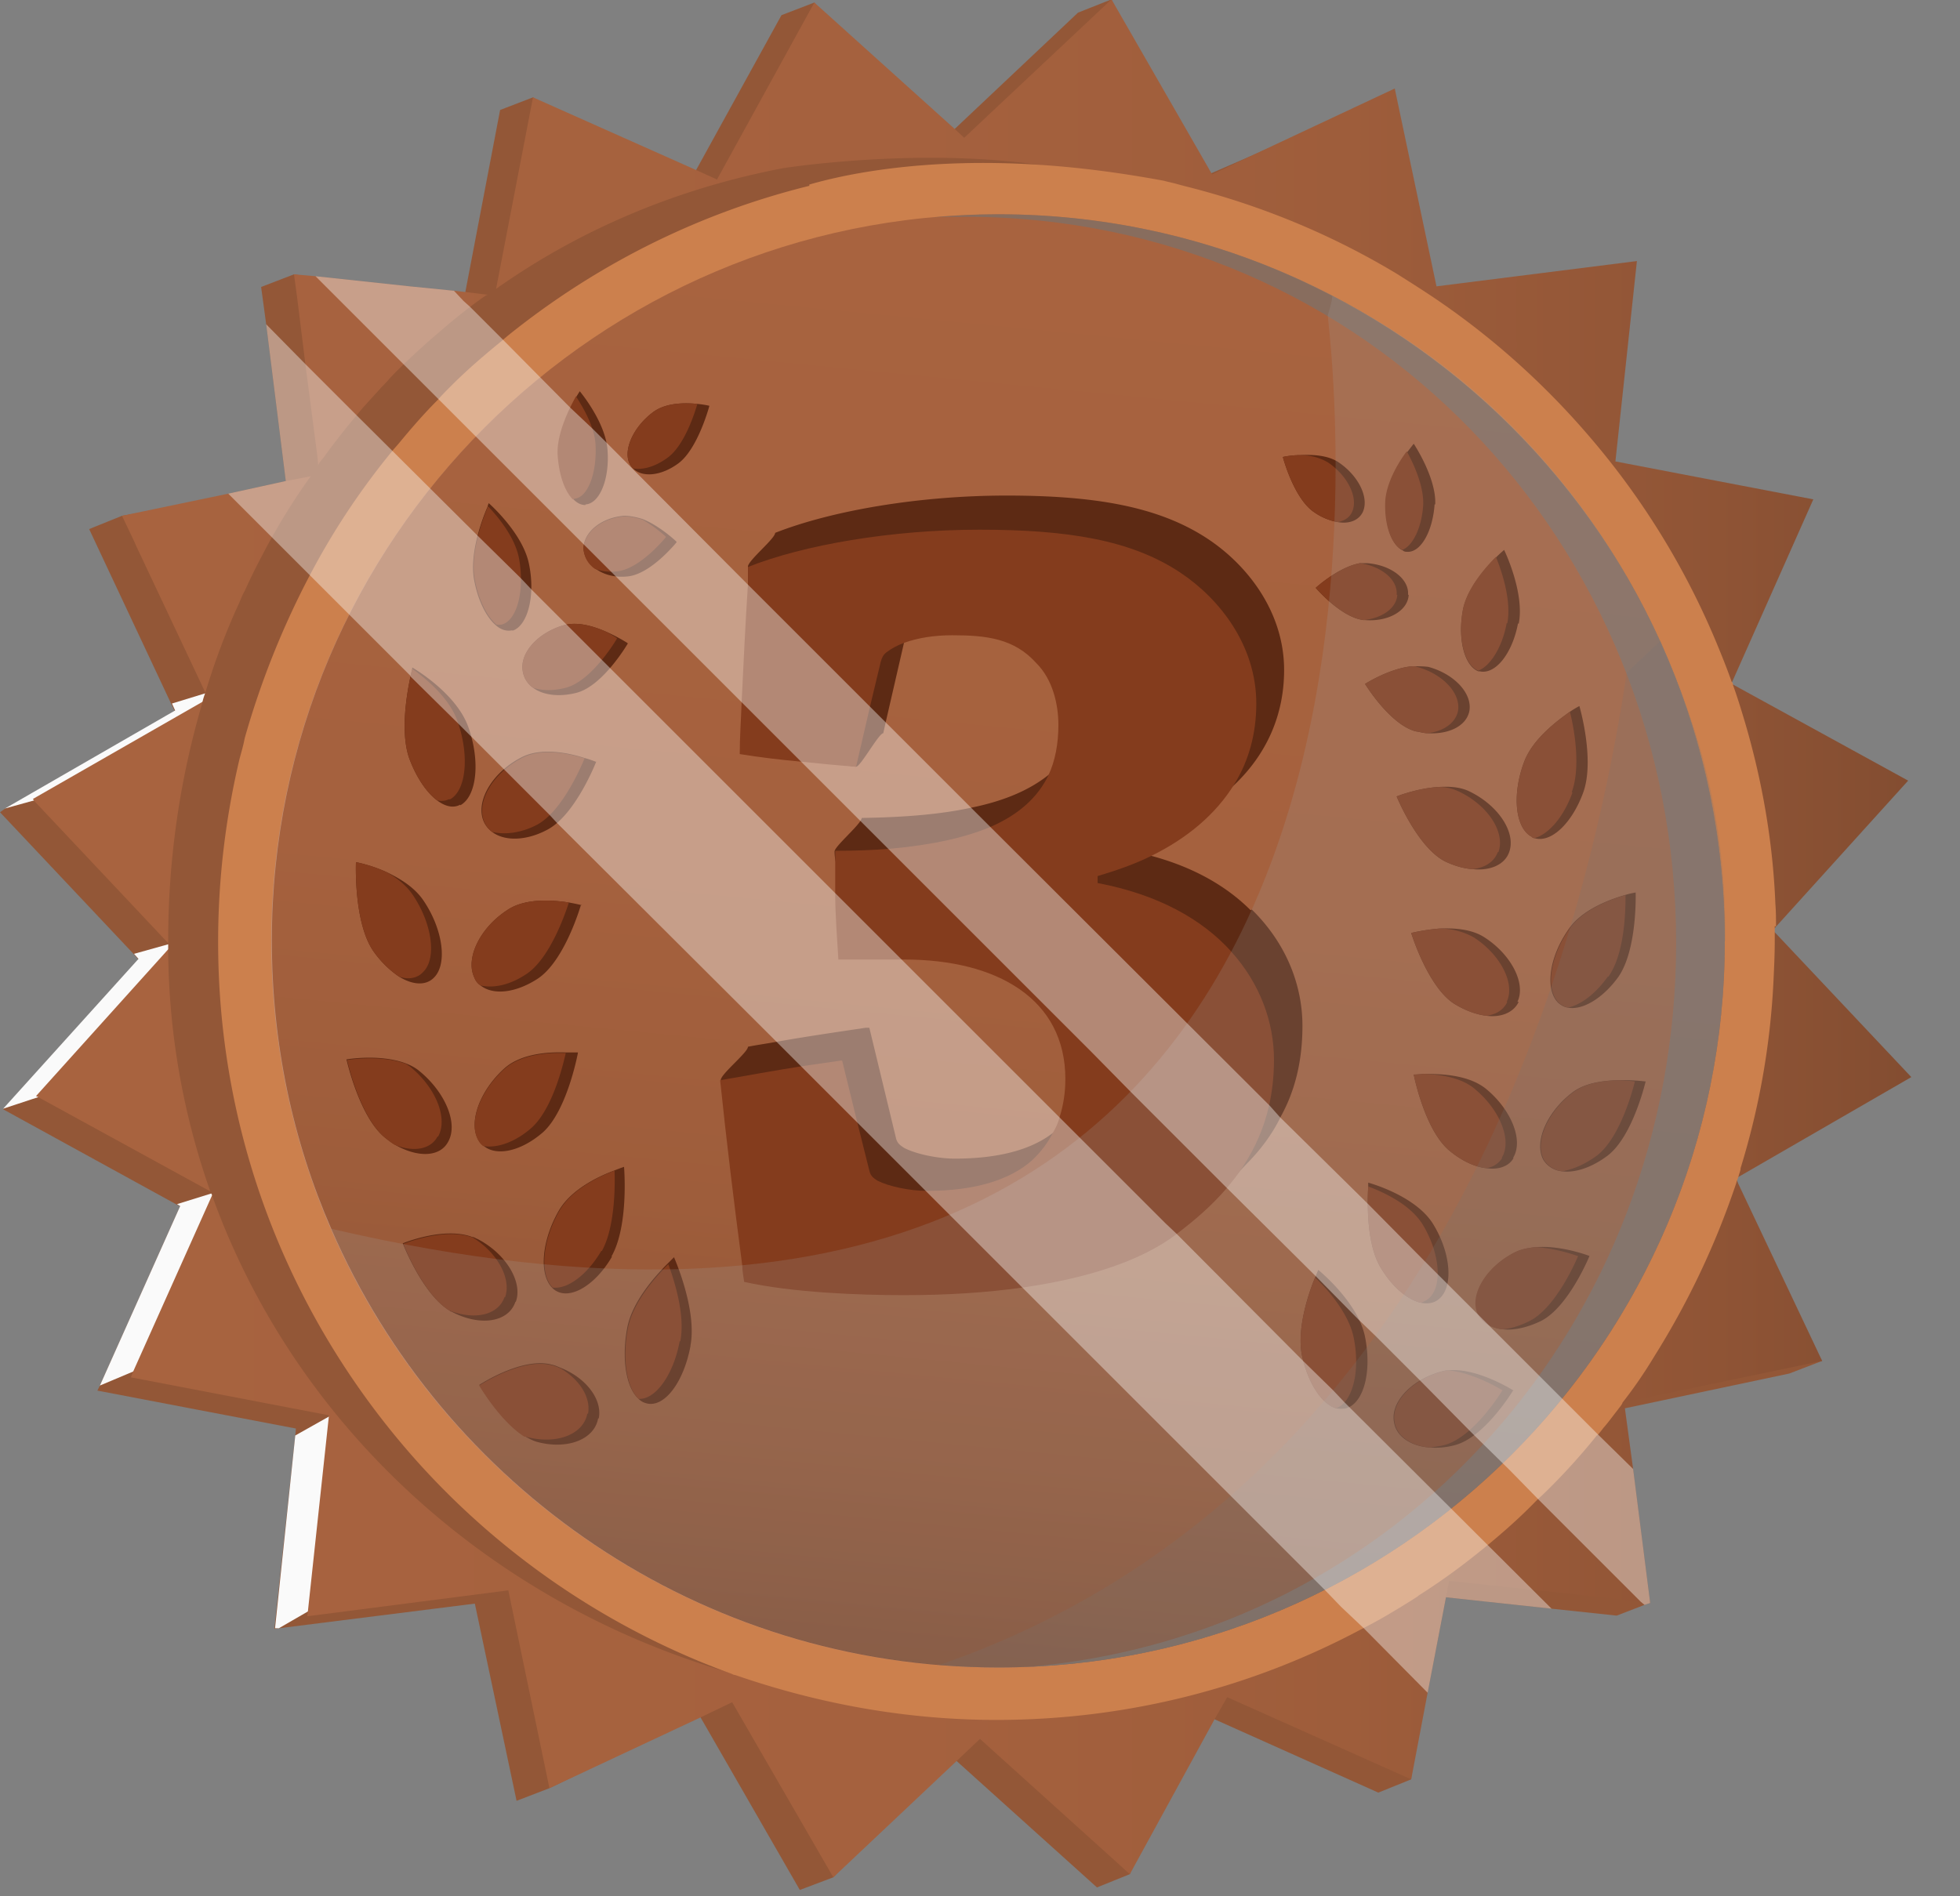 <svg width="31" height="30" fill="none" xmlns="http://www.w3.org/2000/svg"><rect width="100%" height="100%" fill="#808080" stroke="none"/><path d="m27.28 19.33 1.54 2.2-.52.2-2.6.55-.08.02-.45.09.09.29.02.06.82 2.62-.09.03-.44.17-1.03-.11-1.67-.18-.4-.04-.07-.01v.06l-.03 1.28-.05 1.59-.52.21-2.59-1.16-.32-.15-1.02 2.6-.52.21-2.22-2-.15-.14-1.8 1.98-.53.2-1.57-2.73-.02-.04-2.37 1.16-.52.2-.66-3.12-3.1.39-.07.01.33-3.06.01-.11-3.14-.6.04-.08 1.27-2.84-.05-.02-2.75-1.51 2.14-2.37-.07-.08L0 12.85l.07-.05 2.7-1.54-.06-.12-1.3-2.77.52-.21 1.73-.3.87-.15-.01-.1-.31-2.48-.08-.59.52-.2.38.07 2.28.47.02-.12.03-.14.55-2.88.52-.2 2.39 1.5.19-.35L12.36.24l.52-.2 1.85 2.35.37-.35L17.05.2l.53-.21 1.04 2.91.03.07.08-.04.43-.19.62-.27 1.73-.76.59 2.61.1.41.46-.06 2.7-.34-.26 2.51-.07.66.71.14 2.42.46-.96 2.16-.34.76.74.41 2.06 1.13-1.58 1.74-.56.62.56.61 1.62 1.72-2.13 1.23-.63.36.34.49Z" fill="#935737"/><path d="m7.35 22.21-2.11 3.07-.83.48h-.06l.32-3.05.96-.54-3.22-.6-.83.35 1.27-2.84-.05-.03.9-.28-2.71-1.54-.94.31 2.14-2.37-.07-.08.93-.26.19-.84-2.33-1.43-.83.23 2.69-1.55-.05-.11.75-.23s1.55 2.74 1.47 2.84c-.08.11 2.41 8.46 2.41 8.46v.01Z" fill="#FAFAFA" style="mix-blend-mode:soft-light"/><path d="m25.69 22.2.01.08.13.96.27 2.12-.15-.02-1.71-.19-1.32-.14-.05.26-.29 1.51-.26 1.37-2.91-1.3-.2.35-1.34 2.45-2.37-2.14-.37.35-1.95 1.84-1.6-2.77-.5.24-2.39 1.12-.65-3.13-3.18.41.01-.08.33-3.07v-.03l-3.13-.6.04-.1 1.24-2.77.02-.04-.04-.03-2.72-1.49-.04-.02 2.08-2.31.06-.06-.02-.03-.04-.03-2.1-2.23-.03-.04 2.67-1.53.1-.06-.03-.07-.02-.04-1.08-2.29-.04-.09-.19-.4 1.68-.35.91-.2.37-.07.16-.04-.02-.17-.01-.11-.19-1.46-.13-1.05-.05-.37.34.03 1.49.16.7.07.18.02.33.04.14.01.02-.12.58-3.01 2.58 1.15.33.15 1.54-2.8 2.22 2 .15.14 2.33-2.19 1.58 2.75.01.02.61-.29 2.28-1.07.66 3.13 3.17-.4-.34 3.17 3.13.6-1.28 2.88-.02.03.03.02 2.77 1.52-2.09 2.31-.05.06.06.06 2.13 2.26-2.7 1.56-.07.04.03.08 1.33 2.81-3.11.65-.02.01v.01Z" fill="url(#a)"/><path d="M26.96 14.92c0 2.02-.43 3.9-1.2 5.54a10.106 10.106 0 0 1-.45.85c0 .01-.01.02-.02.04-.07.13-.15.25-.23.38-.07.12-.15.24-.23.35-.17.25-.35.49-.54.72-.07.09-.14.18-.22.26-.54.63-1.15 1.19-1.81 1.68-.08.07-.17.12-.26.19-1.89 1.31-4.21 2.06-6.8 2.06-1.23 0-2.42-.17-3.54-.49-.02 0-.04-.01-.06-.02-3.81-1.09-6.91-3.87-8.24-7.55 0-.02-.02-.05-.03-.07-.42-1.19-.66-2.47-.67-3.82v-.15c0-1.32.19-2.58.54-3.77.01-.06.03-.11.05-.17.13-.43.28-.84.46-1.25.03-.07.06-.13.09-.2.02-.05.04-.1.07-.15.09-.2.19-.4.29-.59.22-.42.47-.83.75-1.22.05-.07.09-.14.14-.21v-.01c.02-.02.04-.05.06-.07.2-.28.41-.54.63-.8l.29-.32s.09-.09.13-.14c.14-.15.29-.29.44-.43.11-.1.22-.2.34-.3.24-.21.49-.41.75-.59h.01c.05-.04.11-.08.16-.11 1.32-.93 2.85-1.58 4.53-1.9 0 0 2.15-.34 4.12-.04.68.1 1.33.28 1.87.57.2.11.38.09.53.03 2.06.77 3.86 2.08 5.24 3.76 0 .01.01.02.02.03l.15.18v.01c.73.94 1.32 1.98 1.77 3.1.56 1.44.87 2.99.87 4.63v-.01Z" fill="#935737"/><path d="M28.09 14.66c0-.12 0-.24-.01-.36-.04-.99-.21-1.95-.48-2.87-.06-.2-.12-.4-.19-.59 0-.02 0-.04-.02-.05-.06-.17-.13-.35-.2-.52a12.2 12.2 0 0 0-2.1-3.42c-.71-.82-1.53-1.55-2.44-2.16-.18-.12-.37-.24-.56-.36-1.03-.62-2.16-1.09-3.37-1.39l-.11-.03c-.07-.02-.13-.03-.2-.05-.7-.13-1.34-.21-1.93-.25-1.92-.13-3.2.17-3.68.31v.02c-1.7.42-3.25 1.19-4.59 2.23-.09.07-.18.14-.27.22-.27.22-.54.45-.79.7-.08.08-.16.16-.23.24-.21.21-.41.44-.6.67-.04.05-.08.09-.12.14-.5.61-.94 1.27-1.31 1.98a13.375 13.375 0 0 0-1.02 2.56c-.02.11-.05.21-.08.32-.22.93-.34 1.9-.34 2.9 0 3.2 1.22 6.1 3.21 8.29 1.33 1.46 3.01 2.6 4.91 3.29.02.01.04.02.06.02 1.3.45 2.69.71 4.13.71 2.09 0 4.06-.52 5.78-1.44.28-.14.56-.31.83-.48.03-.02.05-.03.07-.05.38-.24.73-.5 1.07-.78.28-.23.55-.47.8-.73.08-.07.15-.14.23-.22.25-.25.48-.51.7-.78 0 0 .01-.02.02-.02.04-.04.07-.08.1-.12.08-.09.15-.19.23-.29.02-.03.05-.06.07-.1 0 0 0-.01.01-.02.18-.23.35-.48.5-.73a12.771 12.771 0 0 0 1.29-2.73c.01-.04.03-.08.04-.12.01-.04.03-.08.03-.12.29-.94.47-1.93.52-2.96.01-.21.02-.42.02-.64V14.65l.02.01Z" fill="#CC804D"/><path d="M15.78 26.38c-6.34 0-11.49-5.16-11.49-11.49S9.45 3.4 15.78 3.4s11.49 5.16 11.49 11.49-5.16 11.49-11.49 11.49Z" fill="#A8633F"/><path style="mix-blend-mode:multiply" opacity=".3" d="M15.78 26.38c-6.34 0-11.49-5.16-11.49-11.49S9.45 3.4 15.78 3.4s11.49 5.16 11.49 11.49-5.16 11.49-11.49 11.49Z" fill="url(#b)"/><path d="M27.28 14.89c0 6.34-5.16 11.49-11.49 11.49-4.72 0-8.78-2.86-10.55-6.94-.61-1.4-.94-2.94-.94-4.56 0-6.34 5.16-11.49 11.49-11.49 1.85 0 3.61.44 5.16 1.23 3.75 1.89 6.33 5.78 6.33 10.27Z" fill="url(#c)"/><path d="M19.78 14.4c-.38-.38-.9-.68-1.57-.86-.14-.04-.28-.07-.42-.09v-.11c.32-.09.62-.2.89-.34.32-.17.61-.36.85-.59.49-.47.78-1.08.78-1.81 0-.91-.57-1.65-1.2-2.07-.78-.52-1.8-.69-3.19-.69s-2.77.24-3.66.59c0 .09-.42.43-.43.53V9.25c.02.74.31 1.36.28 2.15.27.04.49.22.72.39.21.17.44.32.71.34.07 0 .36-.53.43-.53l.04-.18.29-1.26.05-.23c.02-.07.04-.11.09-.14.01-.01.03-.02.04-.03.24-.17.61-.25 1-.25.54 0 .98.06 1.33.45.26.26.35.65.35.98 0 .53-.15.99-.59 1.33-.28.22-.67.4-1.22.51-.46.1-1.03.15-1.72.16 0 .01-.01.03-.03.06-.09.13-.4.4-.4.47 0 .46.42.7.48 1.14v.05h1.04c.2 0 .4.01.58.04 1.17.15 1.97.77 1.97 1.85v.12a1.9 1.9 0 0 1-.22.79c-.06.11-.13.21-.22.3l-.09.09c-.03.02-.05.04-.07.06-.35.28-.88.42-1.57.42-.26 0-.61-.07-.8-.17-.06-.04-.11-.07-.13-.16l-.42-1.74h-.06c-.47.07-.95.14-1.4.22-.16.03-.31.05-.46.08 0 .09-.44.44-.43.53.1.96.68 1.69.82 2.67.21.05.43.08.67.1.63.08 1.33.1 1.84.1.35 0 .69-.01 1.01-.03 1.1-.07 2.03-.27 2.71-.58.23-.1.43-.22.6-.35.11-.08.22-.17.33-.26.02-.02.04-.03.05-.05.1-.08.18-.16.27-.26.23-.23.42-.48.56-.77.22-.4.34-.87.34-1.43 0-.65-.26-1.31-.8-1.84l-.02.01Z" fill="#5D2A14"/><path d="M19.47 15.05c-.46-.51-1.16-.9-2.11-1.08v-.11c.3-.09.59-.19.85-.32.57-.28 1.02-.66 1.31-1.13.23-.37.35-.8.35-1.28 0-.91-.57-1.65-1.2-2.07-.78-.52-1.79-.68-3.18-.68-1.39 0-2.78.24-3.66.59v.27c-.04.61-.07 1.24-.1 1.87-.01.28-.03.55-.03.82.31.05.64.09.97.12.29.03.59.06.87.08l.22-.95.17-.71c.02-.07.04-.11.09-.15.08-.06.17-.11.28-.15.22-.08.48-.12.76-.12.54 0 .98.05 1.33.44.26.26.35.65.35.98 0 .29-.05.57-.16.8-.16.33-.45.61-.91.81-.4.17-.93.29-1.62.35-.26.02-.54.03-.84.03v.67c0 .35.03.71.05 1.05h1.04c1.48 0 2.55.63 2.55 1.89 0 .21-.03.41-.09.6-.02.08-.05.15-.09.22-.09.18-.2.33-.35.47-.35.31-.91.48-1.65.48h-.02c-.26 0-.59-.07-.77-.16-.06-.04-.11-.07-.13-.16l-.19-.76-.24-.98h-.03l-.62.09c-.44.07-.88.15-1.28.22.1.96.22 1.95.35 2.93 0 .09.02.18.03.26.76.17 1.82.21 2.52.21s1.31-.04 1.88-.12c1.05-.15 1.89-.43 2.43-.84.29-.22.56-.45.8-.73.09-.11.19-.23.27-.36.18-.28.32-.59.4-.94.05-.22.08-.47.08-.73 0-.6-.22-1.21-.68-1.72Z" fill="#843C1D"/><path d="M27.28 14.89c0 6.17-4.9 11.23-11.01 11.48 5.87-.51 10.24-5.45 10.24-11.45 0-6.34-4.91-11.49-11.24-11.49-.18 0-.35 0-.52.01.34-.03.69-.05 1.04-.05 6.34 0 11.49 5.15 11.49 11.49v.01Z" fill="#747474" style="mix-blend-mode:color-burn" opacity=".6"/><path d="M25.14 19.87s-.33.81-.77 1.03c-.21.1-.42.15-.6.13-.19-.02-.34-.12-.4-.27-.11-.3.16-.73.6-.95.1-.05.22-.07.33-.08.4-.03.84.14.84.14ZM22.76 20.55c-.08.07-.18.08-.29.06-.21-.05-.45-.25-.63-.55-.24-.39-.21-1.09-.2-1.29v-.06s.75.2 1.03.66.32.99.09 1.18ZM23.93 22s-.44.73-.91.86c-.14.04-.28.05-.41.04-.29-.02-.52-.17-.56-.39-.07-.32.27-.68.74-.81.04-.01.07-.02.11-.02.46-.05 1.04.32 1.04.32h-.01ZM21.29 22.28a.43.43 0 0 1-.16 0c-.23-.07-.45-.41-.54-.85-.08-.42.11-.98.21-1.22l.05-.12s.63.51.74 1.06c.11.55-.02 1.05-.3 1.13ZM26.03 17.1s-.2.87-.6 1.18c-.25.19-.52.28-.73.25a.39.39 0 0 1-.29-.18c-.15-.28.05-.75.45-1.06.19-.15.46-.19.7-.2.26-.01.47.02.47.02v-.01ZM23.94 18.32c-.08.14-.25.19-.44.16-.18-.02-.39-.12-.58-.28-.39-.33-.56-1.2-.56-1.2s.06 0 .15-.01h.03c.25 0 .7.01.98.25.39.33.58.81.41 1.08h.01ZM25.04 12.54c-.18.49-.51.8-.77.72 0 0-.03 0-.04-.02-.26-.13-.32-.65-.13-1.17.13-.37.52-.66.73-.81.09-.06.15-.09.15-.09s.25.85.06 1.37ZM23.87 13.48c-.07.2-.3.3-.58.27-.14-.01-.28-.05-.43-.12-.44-.22-.77-1.03-.77-1.03s.32-.13.67-.15c.17-.01.35 0 .5.08.44.22.72.64.61.95ZM25.6 15.45c-.25.35-.58.54-.81.49-.06-.01-.1-.04-.14-.07-.22-.21-.15-.73.16-1.17.21-.31.65-.47.89-.54.1-.03.17-.04.17-.04s.03.89-.27 1.33ZM24.02 15.85c-.08.17-.28.25-.51.22-.16-.02-.33-.08-.51-.19-.42-.27-.68-1.12-.68-1.12s.2-.05.45-.07h.01c.23-.01.5.01.7.14.42.27.66.73.52 1.02h.02ZM24.01 9.86c-.09.48-.36.82-.61.76h-.02c-.22-.09-.33-.51-.24-.98.07-.33.35-.65.52-.82.07-.07.13-.12.13-.12s.33.68.23 1.17l-.01-.01ZM23.24 11.25c-.05.24-.33.37-.66.35-.06 0-.12-.02-.19-.03-.41-.11-.8-.75-.8-.75s.39-.25.75-.28c.09 0 .17 0 .25.01.41.11.7.42.65.7ZM22.69 7.98c-.03.43-.22.76-.43.75-.02 0-.05 0-.07-.02-.18-.08-.29-.41-.27-.78.02-.29.21-.61.34-.78.06-.08.1-.13.1-.13s.36.54.34.96h-.01ZM22.28 9.41c-.01.25-.32.43-.69.4h-.02c-.36-.04-.76-.51-.76-.51s.36-.33.7-.39h.12c.37.03.66.25.64.5h.01ZM21.55 8.11c-.07.13-.22.18-.39.15a.942.942 0 0 1-.38-.16c-.32-.22-.49-.87-.49-.87s.12-.03.28-.03c.19-.01.44 0 .61.12.32.22.48.57.37.79Z" fill="#5D2A14"/><path d="M24.96 19.87s-.33.81-.77 1.03c-.14.07-.29.12-.43.13-.19-.02-.34-.12-.4-.27-.11-.3.16-.73.6-.95.1-.05.22-.07.33-.08.34.02.66.14.66.14h.01ZM22.59 20.55s-.07.05-.12.06c-.21-.05-.45-.25-.63-.55-.24-.39-.21-1.09-.2-1.29.24.09.66.28.86.6.28.46.32.99.09 1.18ZM23.76 22s-.44.73-.91.86c-.08.02-.16.03-.23.04-.29-.02-.52-.17-.56-.39-.07-.32.27-.68.74-.81.04-.01.07-.02.11-.02.42.04.86.32.86.32h-.01ZM21.13 22.28c-.23-.07-.45-.41-.54-.85-.08-.42.11-.98.21-1.22.19.18.53.56.61.95.11.54-.02 1.03-.28 1.12ZM25.86 17.1s-.2.87-.6 1.18c-.19.14-.38.22-.55.25a.39.39 0 0 1-.29-.18c-.15-.28.05-.75.45-1.06.19-.15.46-.19.7-.2.17 0 .29.02.29.02v-.01ZM23.76 18.32c-.06.09-.15.15-.26.16-.18-.02-.39-.12-.58-.28-.39-.33-.56-1.2-.56-1.2s.06 0 .15-.01h.03c.25.01.59.06.8.25.39.33.58.81.41 1.08h.01ZM24.87 12.54c-.14.39-.38.66-.6.72 0 0-.03 0-.04-.02-.26-.13-.32-.65-.13-1.17.13-.37.52-.66.73-.81.06.23.18.86.03 1.27l.01.01ZM23.69 13.48c-.06.16-.21.25-.4.27-.14-.01-.28-.05-.43-.12-.44-.22-.77-1.03-.77-1.03s.32-.13.67-.15c.12 0 .23.03.33.08.45.22.72.64.61.95h-.01ZM25.43 15.45c-.19.27-.43.45-.63.49a.309.309 0 0 1-.14-.07c-.22-.21-.15-.73.16-1.17.21-.31.65-.47.89-.54 0 .18 0 .91-.27 1.29h-.01ZM23.84 15.85c-.06.13-.18.2-.33.22-.16-.02-.33-.08-.51-.19-.42-.27-.68-1.12-.68-1.12s.2-.05.45-.07h.01c.18 0 .37.05.53.14.42.27.66.73.52 1.02h.01ZM23.83 9.86c-.07.38-.26.68-.45.75-.22-.09-.33-.51-.24-.98.07-.33.35-.65.52-.82.09.22.25.69.18 1.05h-.01ZM23.06 11.25c-.04.19-.23.32-.48.35-.06 0-.12-.02-.19-.03-.41-.11-.8-.75-.8-.75s.39-.25.75-.28c.02 0 .05 0 .07.01.41.11.7.42.65.7ZM22.51 7.98c-.02.36-.16.65-.33.72-.18-.08-.29-.41-.27-.78.02-.29.21-.61.34-.78.1.18.27.54.26.84ZM22.1 9.41c-.01.21-.24.37-.53.4-.36-.04-.76-.51-.76-.51s.36-.33.7-.39c.34.05.6.26.58.5h.01ZM21.38 8.11c-.04.08-.12.13-.22.15a.942.942 0 0 1-.38-.16c-.32-.22-.49-.87-.49-.87s.12-.03.28-.03c.15 0 .31.04.44.12.32.22.48.57.37.79Z" fill="#843C1D"/><path d="M8.15 20.6c-.11.32-.56.39-1.01.15-.02 0-.03-.02-.05-.03-.42-.27-.72-1.05-.72-1.05s.65-.27 1.1-.1c.03 0 .05.02.08.03.45.23.72.68.61.99l-.01.01ZM9.68 19.88c-.28.48-.7.71-.93.51l-.02-.02c-.21-.22-.16-.75.11-1.22.2-.34.63-.54.87-.63.1-.04.16-.06.16-.06s.08.93-.2 1.42h.01ZM9.46 22.44c-.06.34-.5.5-.97.37-.07-.02-.14-.06-.21-.1-.38-.25-.7-.8-.7-.8s.68-.45 1.15-.32c.05.01.09.03.14.05.4.16.66.5.6.8h-.01ZM10.92 21.3c-.11.58-.42.98-.7.9a.258.258 0 0 1-.13-.08c-.19-.18-.26-.63-.17-1.11.08-.43.46-.84.64-1.02l.1-.1s.37.83.26 1.4v.01ZM7.09 18.06c-.13.25-.49.26-.86.04-.05-.03-.1-.07-.15-.11-.4-.33-.6-1.23-.6-1.23s.52-.09.93.06c.08.03.16.07.23.13.4.33.61.82.45 1.11ZM9.14 16.66s-.17.92-.56 1.26c-.35.3-.74.38-.94.2a.27.27 0 0 1-.07-.08c-.17-.28.02-.79.41-1.14.27-.24.72-.26.97-.25h.19v.01ZM7.28 12.73c-.11.06-.24.03-.37-.07-.17-.13-.33-.37-.44-.67-.17-.5.02-1.28.05-1.41v-.02s.7.4.89.95c.19.54.13 1.09-.13 1.23v-.01ZM9.43 12.05s-.33.85-.78 1.08c-.34.18-.69.18-.88.02a.4.4 0 0 1-.13-.18c-.11-.32.16-.76.61-.99.31-.16.74-.07.99.01.11.03.18.06.18.06h.01ZM6.86 15.47c-.13.13-.34.11-.55-.02a1.59 1.59 0 0 1-.41-.41c-.31-.46-.27-1.4-.27-1.4s.23.04.49.16c.21.1.44.24.58.45.31.46.38 1.01.16 1.22ZM9.19 14.31s-.25.88-.68 1.17c-.35.23-.71.27-.91.11a.256.256 0 0 1-.1-.13c-.14-.3.09-.78.52-1.06.29-.2.74-.16.99-.12.11.02.19.04.19.04l-.01-.01ZM8.11 9.97c-.09.02-.18 0-.27-.08-.15-.13-.28-.39-.34-.71-.08-.42.13-.98.21-1.16.01-.04.02-.06.02-.06s.55.48.64.98c.1.5-.03.97-.27 1.04l.01-.01ZM9.93 10.18s-.39.67-.81.78c-.27.07-.53.04-.69-.08a.393.393 0 0 1-.16-.25c-.06-.29.23-.62.65-.74.22-.06.48.02.68.11.18.08.32.17.32.17l.01.01ZM9.26 7.99c-.07 0-.13-.03-.19-.09-.13-.13-.22-.39-.24-.7-.02-.34.19-.75.29-.93.03-.05.05-.08.05-.08s.42.5.44.95c.03.45-.13.83-.35.84v.01ZM10.7 8.58s-.41.51-.78.54c-.2.02-.38-.03-.51-.13a.416.416 0 0 1-.18-.3c-.01-.26.27-.5.64-.53.09 0 .19.02.29.05.28.11.54.36.54.36v.01ZM11.22 6.42s-.18.68-.49.91c-.27.2-.57.23-.72.08a.303.303 0 0 1-.05-.07c-.11-.22.06-.59.37-.82.2-.15.5-.15.7-.13.11.01.19.03.19.03Z" fill="#5D2A14"/><path d="M7.98 20.52c-.1.29-.48.37-.88.21-.42-.27-.72-1.05-.72-1.05s.65-.27 1.1-.1c.39.24.61.65.51.94h-.01ZM9.51 19.79c-.23.39-.54.61-.77.58-.21-.22-.16-.75.11-1.22.2-.34.63-.54.87-.63.01.28 0 .91-.2 1.27h-.01ZM9.29 22.36c-.06.34-.5.5-.97.37-.01 0-.03 0-.04-.01-.38-.25-.7-.8-.7-.8s.68-.45 1.15-.32c.05.01.09.03.14.05.3.18.48.46.43.72l-.01-.01ZM10.75 21.22c-.1.54-.39.93-.65.91-.19-.18-.26-.63-.17-1.11.08-.43.46-.84.64-1.02.1.27.27.81.19 1.22h-.01ZM6.92 17.98c-.11.21-.39.25-.68.13-.05-.03-.1-.07-.15-.11-.4-.33-.6-1.23-.6-1.23s.52-.09.93.06c.02.01.04.03.06.04.41.33.61.82.45 1.11h-.01ZM8.95 16.65c-.05.23-.22.9-.54 1.19-.26.23-.55.33-.77.29a.27.27 0 0 1-.07-.08c-.17-.28.02-.79.41-1.14.27-.24.72-.26.97-.25v-.01ZM7.11 12.64c-.06.03-.13.04-.2.02-.17-.13-.33-.37-.44-.67-.17-.5.02-1.28.05-1.41.22.16.59.46.72.84.19.55.13 1.1-.13 1.23v-.01ZM9.25 11.99c-.06.14-.36.85-.76 1.06-.25.13-.51.16-.71.11a.4.4 0 0 1-.13-.18c-.11-.32.16-.76.61-.99.31-.16.74-.07.99.01v-.01ZM6.68 15.39c-.09.09-.23.11-.37.06a1.59 1.59 0 0 1-.41-.41c-.31-.46-.27-1.4-.27-1.4s.23.04.49.16c.16.09.31.21.41.36.31.46.38 1.01.16 1.22l-.01.01ZM9 14.27c-.06.19-.3.88-.66 1.13-.26.18-.53.24-.74.19a.256.256 0 0 1-.1-.13c-.14-.3.09-.78.52-1.06.29-.2.74-.16.99-.12L9 14.27ZM7.94 9.88s-.06.01-.09 0c-.15-.13-.28-.39-.34-.71-.08-.42.13-.98.21-1.16.17.18.43.5.49.83.09.5-.03.97-.27 1.04ZM9.76 10.1s-.39.67-.81.78c-.19.05-.37.05-.52 0a.393.393 0 0 1-.16-.25c-.06-.29.23-.62.65-.74.22-.06.48.02.68.11.09.05.15.09.15.09l.01.01ZM9.08 7.9h-.02c-.13-.13-.22-.39-.24-.7-.02-.34.19-.75.29-.93.12.19.3.49.31.78.02.45-.13.83-.34.84v.01ZM10.53 8.5s-.41.51-.78.54A.76.76 0 0 1 9.41 9a.416.416 0 0 1-.18-.3c-.01-.26.27-.5.64-.53.09 0 .19.02.29.05.21.12.37.27.37.27v.01ZM11.03 6.39c-.05.17-.21.66-.47.85-.19.14-.39.2-.55.17a.303.303 0 0 1-.05-.07c-.11-.22.06-.59.37-.82.2-.15.5-.15.7-.13Z" fill="#843C1D"/><path d="M27.28 14.89c0 6.34-5.16 11.49-11.49 11.49-.31 0-.62-.01-.93-.04-4.32-.35-7.97-3.09-9.62-6.9C22.29 23.42 21.31 7.77 21 4.99c0 0 .08-.25.07-.31 2.09 1.06 3.7 2.67 4.82 4.73.89 1.63 1.39 3.49 1.39 5.47v.01Z" fill="#A3A3A3" style="mix-blend-mode:color-burn" opacity=".2"/><path d="M27.28 14.89c0 6.34-5.16 11.49-11.49 11.49-.31 0-.62-.01-.93-.04 7.8-2.7 10.16-11.01 10.87-15.7l.53-.5c.64 1.46 1.03 2.77 1.03 4.75h-.01Z" fill="#747474" style="mix-blend-mode:color-burn" opacity=".2"/><path d="m24.54 25.45-1.67-.18-.29 1.51-1.01-1.02-.36-.34-.26-.27-5.93-5.93-.38-.38-1.09-1.09-1.28-1.28-3.46-3.45-.12-.13-.72-.72-.51-.51-.21-.21-.76-.75v-.01l-.97-.97-.61-.61-.62-.62-.63-.63-.05-.05.91-.2-.31-2.48.62.63.8.8 1.93 1.92.68.67.17.18.56.56.55.55.13.13 3.56 3.56.52.52.53.53 2.56 2.56.26.26 1.35 1.35.18.17 2.01 2.02.46.45.18.19.08.08 3.2 3.19ZM26.1 25.36l-.09.03-.06-.05-1.61-1.61-.46-.47-.56-.55-.08-.08-.78-.79-.71-.71-.26-.25-.68-.69-1.4-1.39-.06-.06-1.47-1.47-.61-.62L4.99 4.37l1.49.16.7.07.15.16.1.09.53.53 1.06 1.07.36.34.21.21 2.22 2.23.02.02 1.92 1.92.25.25 1.35 1.35 4.73 4.72.16.18 1.39 1.37.9.91.85.85.15.15.01.01.8.8.42.42.5.5.03.03.54.53.27 2.12Z" fill="#FAFAFA" style="mix-blend-mode:soft-light" opacity=".4"/><defs><linearGradient id="a" x1=".52" y1="14.84" x2="30.23" y2="14.84" gradientUnits="userSpaceOnUse"><stop stop-color="#A8633F"/><stop offset=".47" stop-color="#A5613E"/><stop offset=".7" stop-color="#9E5D3B"/><stop offset=".88" stop-color="#915536"/><stop offset="1" stop-color="#834D31"/></linearGradient><linearGradient id="b" x1="6.88" y1="22.12" x2="24.59" y2="7.74" gradientUnits="userSpaceOnUse"><stop stop-color="#FAFAFA"/><stop offset=".43" stop-color="#FAFAFA"/><stop offset=".5" stop-color="#FAFAFA"/><stop offset=".55" stop-color="#FAFAFA"/><stop offset="1" stop-color="#FAFAFA"/></linearGradient><linearGradient id="c" x1="16.9" y1="3.45" x2="14.67" y2="26.37" gradientUnits="userSpaceOnUse"><stop stop-color="#A8633F"/><stop offset=".47" stop-color="#A5613E"/><stop offset=".7" stop-color="#9E5D3B"/><stop offset=".88" stop-color="#915536"/><stop offset="1" stop-color="#834D31"/></linearGradient></defs></svg>